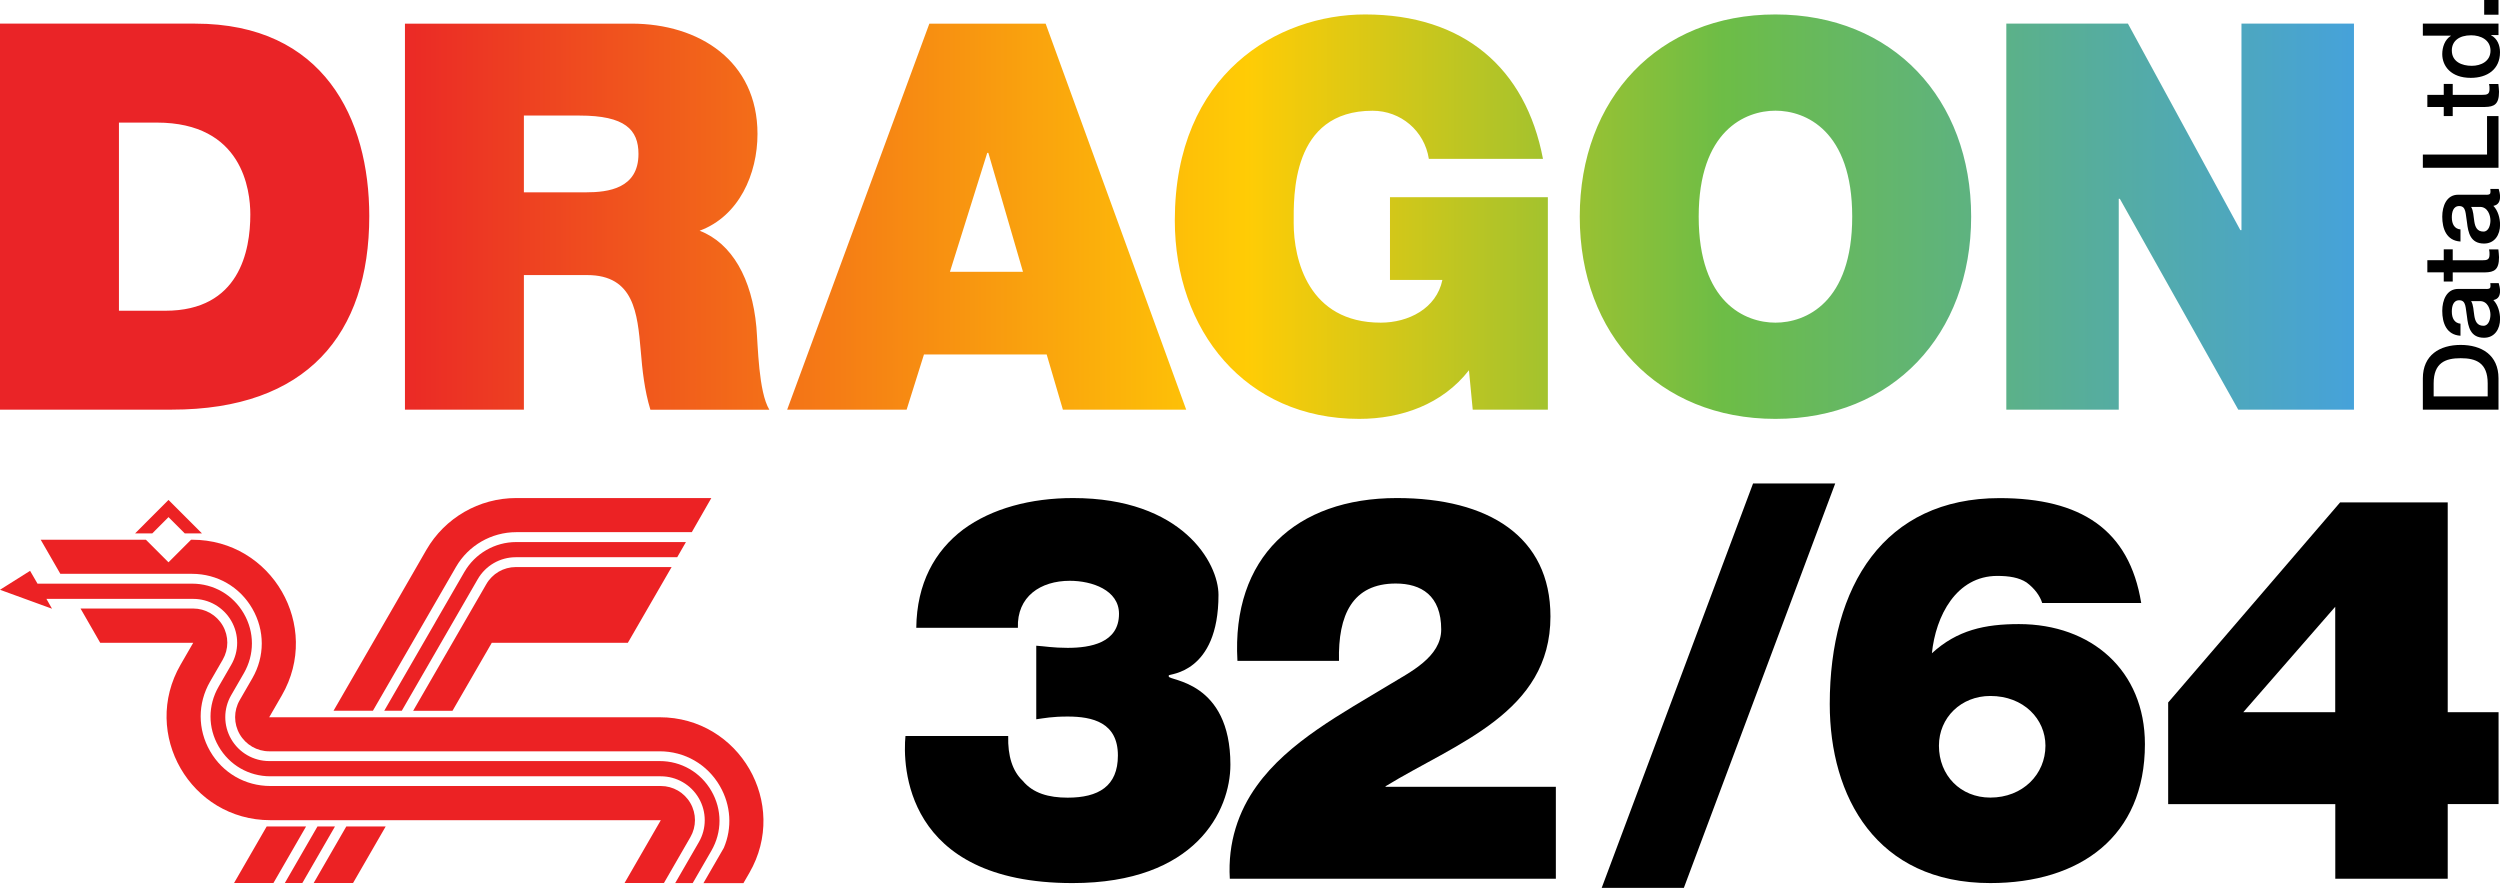 <svg enable-background="new 0 0 3840 1363.8" height="682" viewBox="0 0 1920 682" width="1920" xmlns="http://www.w3.org/2000/svg" xmlns:xlink="http://www.w3.org/1999/xlink"><linearGradient id="a" gradientUnits="userSpaceOnUse" x1="0" x2="3615.649" y1="332.817" y2="332.817"><stop offset=".16" stop-color="#ea2427"/><stop offset=".53" stop-color="#ffcc05"/><stop offset=".732" stop-color="#6dbd46"/><stop offset="1" stop-color="#46a2da"/></linearGradient><g transform="scale(.5 .5)"><path d="m299.8 36.3h-299.8v592.9h264.1c206.8 0 303.1-115.4 303.1-297.3 0-149.4-69.7-295.6-267.4-295.6zm-45.7 441h-71.4v-289h58.1c132 0 143.7 103.8 143.7 141.2 0 55.6-16.6 147.8-130.4 147.8zm820.5-122.9c60.6-22.4 88.9-87.2 88.9-148.7 0-112.1-89.7-169.4-193.5-169.4h-348v592.9h182.7v-206.7h97.2c72.2 0 77.2 59 82.2 115.4 2.5 30.7 5.8 61.5 14.9 91.4h182.7c-16.6-27.4-17.4-98-19.9-127.1-6.7-73.9-37.4-128.7-87.2-147.8zm-174.4-59h-95.5v-117.9h85.5c69.8 0 90.5 21.6 90.5 59 0 53.1-46.5 58.9-80.5 58.9zm527.3-259.1-218.4 592.9h183.5l26.6-84.7h188.5l24.9 84.7h189.4l-215.9-592.9zm31.6 381.2 57.3-182.7h1.7l53.2 182.7zm675.9 12.5h80.5c-9.1 44-52.3 65.6-94.7 65.6-111.3 0-133.7-97.2-133.7-152.8 0-40.7-4.2-172.7 121.2-172.7 43.2 0 79.7 30.7 86.4 73.9h175.3c-26.5-139.6-122-221.8-273.2-221.8-133.7 0-292.3 90.5-292.3 316.4 0 168.6 108 304.8 283.2 304.8 64.8 0 127.9-22.4 168.6-74.7l5.8 60.6h115.4v-326.4h-242.5zm592.1-407.8c-180.2 0-300.6 129.5-300.6 310.6s120.4 310.6 300.6 310.6 300.6-129.6 300.6-310.6-120.4-310.6-300.6-310.6zm0 473.4c-46.5 0-117.9-30.7-117.9-162.8s71.4-162.8 117.9-162.8 117.9 30.7 117.9 162.8-71.4 162.8-117.9 162.8zm715.8-459.3v317.2h-1.7l-172.7-317.2h-186.8v592.9h172.7v-323.8h1.7l181.9 323.9h177.7v-593z" fill="url(#a)"/><g fill="#ec2224"><path d="m514.5 1269.5-50.1 86.8h-26.9l50.1-86.8z"/><path d="m617.1 1091.8 116.7-202.2c12.1-20.9 34.3-33.7 58.4-33.7h248l13.4-23.3h-170-90.8c-32.7 0-63.1 17.6-79.5 45.9l-44.1 76.3-1.2 2.2-77.8 134.7h26.9z"/><path d="m1092.6 765h-209-90.8c-56.9 0-109.5 30.4-137.9 79.6l-44 76.4-1.3 2.3-97.3 168.4h60.5l127.6-220.9c19-33 54.5-53.4 92.6-53.4h269.6z"/><path d="m755.4 987.3h209l67.2-116.3h-239.3c-18.7 0-36 10-45.3 26.2l-112.4 194.6h60.4z"/><path d="m592.4 1269.5-50.1 86.8h-60.5l50.1-86.8z"/><path d="m409.6 1269.5-50.1 86.8h60.5l50.1-86.8z"/><path d="m153.9 987.3h142.9l-19.4 33.6c-61.3 106.2 15.3 238.9 137.9 238.9h599.7l-55.7 96.5h60.5l40.6-70.4c9.4-16.2 9.4-36.2 0-52.4s-26.6-26.2-45.3-26.2h-599.8c-38.6 0-73.3-20-92.6-53.5s-19.3-73.4 0-106.9l19.4-33.6c9.4-16.2 9.4-36.2 0-52.4s-26.6-26.2-45.3-26.2h-173.1z"/><path d="m92.7 881.4h202.3c38.6 0 73.3 20 92.6 53.5s19.3 73.4 0 106.9l-19.4 33.6c-9.4 16.2-9.4 36.2 0 52.4s26.6 26.2 45.3 26.2h599.7c38.6 0 73.3 20 92.6 53.5 17 29.5 19.1 64.1 6 94.8l-31.3 54.2h61.4l9.2-15.9c61.3-106.2-15.3-238.9-137.9-238.9h-323.9-182.7-93.1l19.4-33.6c61.4-106.4-15.3-239.1-137.9-239.1h-1.5l-34.7 34.7-34.7-34.7h-161.6z"/><path d="m233.9 819.3 24.9-25 25 25h26.4l-51.4-51.4-51.3 51.4z"/><path d="m79.9 935-79.9-29.1 46.2-29.1 11.4 19.7h237.4c33.2 0 62.9 17.2 79.5 45.9s16.6 63 0 91.8l-19.4 33.6c-12.1 20.9-12.1 46.6 0 67.5s34.3 33.7 58.4 33.7h599.7c33.2 0 62.9 17.2 79.5 45.9s16.6 63 0 91.8l-28.7 49.7h-26.9l36.3-62.8c12.1-20.9 12.1-46.6 0-67.5s-34.3-33.7-58.4-33.7h-417-182.7c-33.2 0-62.9-17.2-79.5-45.9s-16.6-63 0-91.8l19.4-33.6c12.1-20.9 12.1-46.6 0-67.5s-34.3-33.7-58.4-33.7h-225.5z"/></g><path d="m1900.7 1015c-9.1-158.6 89.7-250 245-250 140.4 0 235.8 59 235.8 181.9 0 147.8-144.5 194.3-253.3 260.8v.8h261.6v141.2h-500.8c-3.3-55.6 13.3-103.8 41.5-142.8 48.2-67.3 131.2-111.3 205.1-156.1 29.9-18.3 78.1-41.5 78.1-83.9 0-52.3-30.7-70.6-69.8-70.6-66.4 0-88.9 48.2-87.2 118.8h-156z"/><path d="m1407.4 964.3c.8-68.1 28.2-117.9 72.2-151.1 44-32.4 103.8-48.2 168.6-48.2 167.8 0 223.4 99.7 223.4 148.7 0 121.2-76.4 121.2-76.4 123.7v1.7c0 6.6 94.7 6.6 94.7 135.4 0 70.6-53.1 181.9-242.5 181.9-259.9 0-260.8-182.7-256.6-225.9h157.8c-.8 30.7 6.6 54 22.4 68.9 15.8 19.1 39.9 25.8 68.9 25.8 47.3 0 77.2-17.4 77.2-64.8 0-50.7-39-59.8-77.2-59.8-24.1 0-35.7 2.5-48.2 4.2v-113c12.5.8 25.8 3.3 48.2 3.3 34.9 0 78.9-7.5 78.9-52.3 0-36.5-41.5-50.7-75.6-50.7-44.8 0-81.4 24.1-79.7 72.2z"/><path d="m2692.7 742.6h126.2l-232.5 621.2h-126.2z"/><path d="m3136.8 926.2c-3.3-10.8-11.6-22.4-24.1-31.6-11.6-7.5-26.6-10-44.8-10-63.1 0-94.7 61.5-100.5 118.8 39-35.7 81.4-44.8 133.7-44.8 111.3 0 193.5 71.4 193.5 184.4 0 142-99.7 213.4-237.5 213.4-175.2 0-246.6-132.9-246.6-274.9 0-181.9 83.9-316.4 260.8-316.4 124.6 0 199.3 48.2 217.6 161.1zm-158.6 219.2c0 45.7 33.2 79.7 78.9 79.7 49.8 0 84.7-35.7 84.7-79.7 0-40.7-33.2-76.4-84.7-76.4-44.8 0-78.9 33.2-78.9 76.4z"/><path d="m3586.9 1235.1h-256.6v-156.1l264.1-307.3h165.3v322.2h78.1v141.2h-78.1v114.6h-172.7v-114.6zm-141.2-141.2h141.2v-161.9z"/><path d="m3721.5 629.3v-48.2c0-35.8 26-51.3 58.1-51.3s58.1 15.5 58.1 51.3v48.2zm99.6-20.4v-20c0-31.9-18.2-38.7-41.5-38.7s-41.5 6.8-41.5 38.7v20z"/><path d="m3819 443.9c4.6 0 6.4-1 6.4-4.4 0-1.1 0-2.6-.3-4.6h12.9c1 2.8 2.1 8.6 2.1 11.7 0 7.5-2.6 12.9-10.3 14.3 7.2 7.3 10.3 19.2 10.3 29.1 0 15.1-8.1 28.8-24.6 28.8-21 0-24.4-16.8-26.2-32.4-2.4-13.4-1-25.2-11.9-25.2-9.6 0-11.4 9.9-11.4 17.4 0 10.4 4.2 17.7 13.3 18.6v18.5c-21.6-1.3-28-19.7-28-38.2 0-16.4 6.7-33.7 24.4-33.7h43.3zm-23.4 18.6c3.7 5.7 3.6 14.7 5 22.8 1.3 8 4.2 15.1 14 15.1 8.3 0 10.7-10.6 10.7-17.1 0-8.1-4.2-20.8-16-20.8z"/><path d="m3753.6 432.3v-14h-25.2v-18.6h25.2v-16.7h13.8v16.8h44.9c7.7 0 11.6-.7 11.6-8.9 0-2.6 0-5.2-.7-7.8h14.3c.3 4.1 1 8 1 12 0 19.4-7.5 23-21.5 23.3h-49.6v14h-13.8z"/><path d="m3819 299.2c4.6 0 6.4-1 6.4-4.4 0-1.1 0-2.6-.3-4.6h12.9c1 2.8 2.1 8.6 2.1 11.7 0 7.5-2.6 12.9-10.3 14.3 7.2 7.3 10.3 19.2 10.3 29.1 0 15.1-8.1 28.8-24.6 28.8-21 0-24.4-16.8-26.2-32.4-2.4-13.3-1-25.2-11.9-25.2-9.6 0-11.4 9.9-11.4 17.4 0 10.4 4.2 17.7 13.3 18.5v18.6c-21.6-1.3-28-19.7-28-38.2 0-16.4 6.7-33.7 24.4-33.7h43.3zm-23.4 18.6c3.7 5.7 3.6 14.6 5 22.8 1.3 8 4.2 15.1 14 15.1 8.3 0 10.7-10.6 10.7-17.1 0-8.1-4.2-20.8-16-20.8z"/><path d="m3721.5 257.7v-20.3h98.6v-59.1h17.6v79.4z"/><path d="m3753.6 178.3v-14h-25.2v-18.6h25.2v-16.8h13.8v16.8h44.9c7.7 0 11.6-.7 11.6-8.9 0-2.6 0-5.2-.7-7.8h14.3c.3 4.1 1 8 1 12 0 19.4-7.5 23-21.5 23.3h-49.6v14z"/><path d="m3837.7 36.3v17.6h-11.4v.3c9.6 4.9 13.7 15.5 13.7 26 0 26.5-19.7 39.4-44.9 39.4-30.4 0-43.8-18.1-43.8-36.5 0-10.6 3.9-22.3 13.2-28v-.3h-43v-18.5zm-12.3 41.5c0-16.6-15.1-23.6-29.8-23.6-18.5 0-29.6 8.9-29.6 23.3 0 17.4 15.5 23.6 30.6 23.6 14.4 0 28.8-7.1 28.8-23.3z"/><path d="m3815.7 22.6v-22.6h22v22.6z"/></g></svg>
